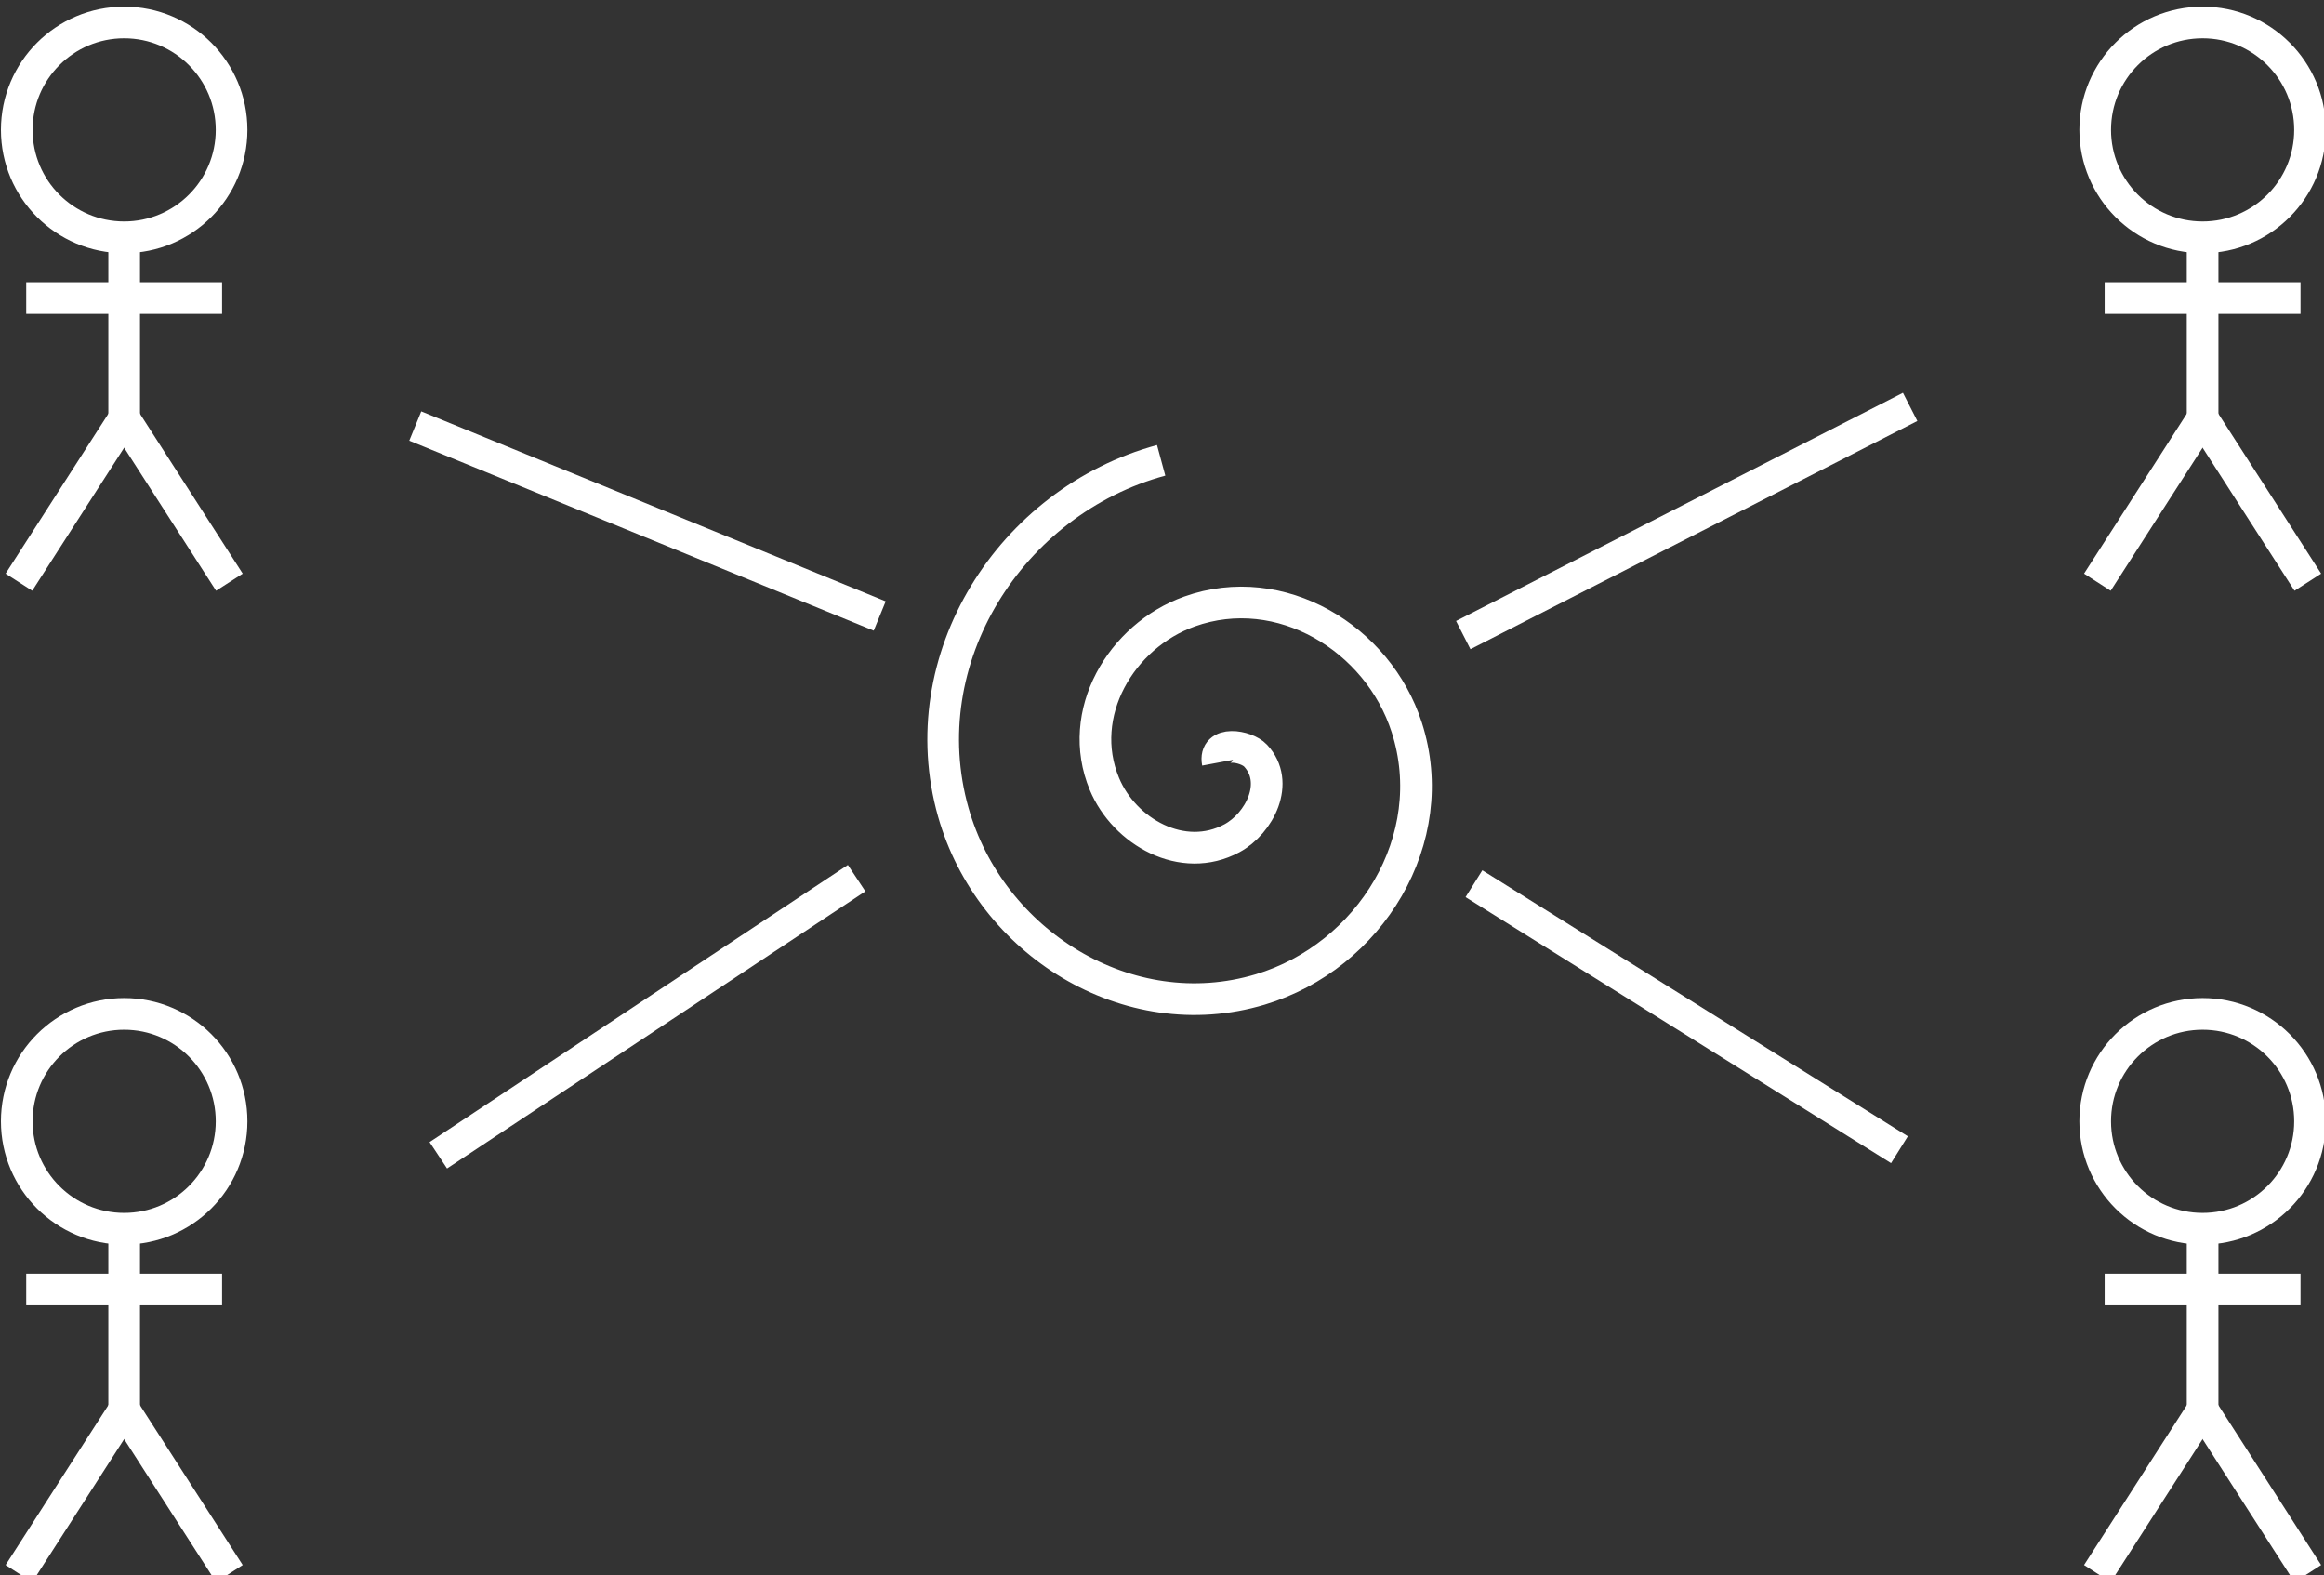 <?xml version="1.0" encoding="UTF-8" standalone="no"?>
<!-- Created with Inkscape (http://www.inkscape.org/) -->

<svg
   xmlns:dc="http://purl.org/dc/elements/1.1/"
   xmlns:cc="http://creativecommons.org/ns#"
   xmlns:rdf="http://www.w3.org/1999/02/22-rdf-syntax-ns#"
   xmlns:svg="http://www.w3.org/2000/svg"
   xmlns="http://www.w3.org/2000/svg"
   xmlns:sodipodi="http://sodipodi.sourceforge.net/DTD/sodipodi-0.dtd"
   xmlns:inkscape="http://www.inkscape.org/namespaces/inkscape"
   width="450.539"
   height="305.374"
   id="svg4270"
   version="1.1"
   inkscape:version="0.48.5 r10040"
   sodipodi:docname="distributed.svg">
  <rect width="100%" height="100%" fill="#333333" stroke="none"/>
  <defs
     id="defs4272" />
  <sodipodi:namedview
     id="base"
     pagecolor="#ffffff"
     bordercolor="#666666"
     borderopacity="1.0"
     inkscape:pageopacity="0.0"
     inkscape:pageshadow="2"
     inkscape:zoom="0.35"
     inkscape:cx="175.36774"
     inkscape:cy="74.356463"
     inkscape:document-units="px"
     inkscape:current-layer="g3652"
     showgrid="false"
     fit-margin-top="0"
     fit-margin-left="0"
     fit-margin-right="0"
     fit-margin-bottom="0"
     inkscape:window-width="1280"
     inkscape:window-height="751"
     inkscape:window-x="0"
     inkscape:window-y="0"
     inkscape:window-maximized="1" />
  <g
     inkscape:label="Layer 1"
     inkscape:groupmode="layer"
     id="layer1"
     transform="translate(-199.632,-301.345)">
    <g
       transform="matrix(5.987,0,0,5.987,-583.402,-4553.846)"
       id="g3652">
      <g
         id="g4868"
         transform="matrix(1.025,0,0,1.025,-0.311,63.966)">
        <path
           transform="matrix(0.181,-0.984,0.984,0.181,-604.649,779.616)"
           d="m 165.714,753.076 c 0.682,-0.262 0.69,0.79 0.436,1.133 -0.688,0.931 -2.085,0.509 -2.702,-0.261 -1.104,-1.378 -0.416,-3.377 0.959,-4.27 2.018,-1.311 4.689,-0.329 5.839,1.656 1.532,2.646 0.244,6.01 -2.353,7.408 -3.269,1.76 -7.334,0.161 -8.977,-3.05 -1.99,-3.89 -0.079,-8.66 3.748,-10.545 4.51,-2.222 9.987,0.003 12.114,4.445"
           sodipodi:t0="0"
           sodipodi:argument="-19.21673"
           sodipodi:radius="9.711092"
           sodipodi:revolution="2"
           sodipodi:expansion="1"
           sodipodi:cy="753.07648"
           sodipodi:cx="165.71429"
           id="path4312"
           style="fill:none;stroke:#ffffff;stroke-width:1px;stroke-linecap:butt;stroke-linejoin:miter;stroke-opacity:1"
           sodipodi:type="spiral" />
        <g
           id="g4852">
          <circle
             sodipodi:ry="3.3928573"
             sodipodi:rx="3.3928573"
             sodipodi:cy="764.1875"
             sodipodi:cx="131.82491"
             style="fill:none;stroke:#ffffff;stroke-width:1;stroke-miterlimit:4;stroke-opacity:1;stroke-dasharray:none"
             id="path4353"
             cx="131.825"
             cy="764.188"
             r="3.393"
             d="m 135.218,764.188 c 0,1.874 -1.519,3.393 -3.393,3.393 -1.874,0 -3.393,-1.519 -3.393,-3.393 0,-1.874 1.519,-3.393 3.393,-3.393 1.874,0 3.393,1.519 3.393,3.393 z" />
          <path
             style="fill:none;stroke:#ffffff;stroke-width:1px;stroke-linecap:butt;stroke-linejoin:miter;stroke-opacity:1"
             d="m 131.825,773.432 0,-6.187"
             id="path4355"
             inkscape:connector-curvature="0" />
          <g
             id="g4376"
             transform="translate(23.55,124.87)">
            <path
               inkscape:connector-curvature="0"
               id="path4357"
               d="m 104.95,653.604 3.409,-5.303"
               style="fill:none;stroke:#ffffff;stroke-width:1px;stroke-linecap:butt;stroke-linejoin:miter;stroke-opacity:1" />
            <path
               inkscape:connector-curvature="0"
               id="path4357-7"
               d="m 111.599,653.604 -3.409,-5.303"
               style="fill:none;stroke:#ffffff;stroke-width:1px;stroke-linecap:butt;stroke-linejoin:miter;stroke-opacity:1" />
          </g>
          <path
             style="fill:none;stroke:#ffffff;stroke-width:1px;stroke-linecap:butt;stroke-linejoin:miter;stroke-opacity:1"
             d="m 134.918,769.5 -6.187,0"
             id="path4355-0"
             inkscape:connector-curvature="0" />
        </g>
        <g
           id="g4860">
          <circle
             sodipodi:ry="3.3928573"
             sodipodi:rx="3.3928573"
             sodipodi:cy="732.87274"
             sodipodi:cx="131.82491"
             style="fill:none;stroke:#ffffff;stroke-width:1;stroke-miterlimit:4;stroke-opacity:1;stroke-dasharray:none"
             id="path4353-0"
             cx="131.825"
             cy="732.873"
             r="3.393"
             d="m 135.218,732.873 c 0,1.874 -1.519,3.393 -3.393,3.393 -1.874,0 -3.393,-1.519 -3.393,-3.393 0,-1.874 1.519,-3.393 3.393,-3.393 1.874,0 3.393,1.519 3.393,3.393 z" />
          <path
             style="fill:none;stroke:#ffffff;stroke-width:1px;stroke-linecap:butt;stroke-linejoin:miter;stroke-opacity:1"
             d="m 131.825,742.117 0,-6.187"
             id="path4355-4"
             inkscape:connector-curvature="0" />
          <g
             id="g4376-1"
             transform="translate(23.55,93.555)">
            <path
               inkscape:connector-curvature="0"
               id="path4357-0"
               d="m 104.95,653.604 3.409,-5.303"
               style="fill:none;stroke:#ffffff;stroke-width:1px;stroke-linecap:butt;stroke-linejoin:miter;stroke-opacity:1" />
            <path
               inkscape:connector-curvature="0"
               id="path4357-7-3"
               d="m 111.599,653.604 -3.409,-5.303"
               style="fill:none;stroke:#ffffff;stroke-width:1px;stroke-linecap:butt;stroke-linejoin:miter;stroke-opacity:1" />
          </g>
          <path
             style="fill:none;stroke:#ffffff;stroke-width:1px;stroke-linecap:butt;stroke-linejoin:miter;stroke-opacity:1"
             d="m 134.918,738.185 -6.187,0"
             id="path4355-0-5"
             inkscape:connector-curvature="0" />
        </g>
        <g
           id="g4836">
          <circle
             sodipodi:ry="3.3928573"
             sodipodi:rx="3.3928573"
             sodipodi:cy="732.87274"
             sodipodi:cx="197.48482"
             style="fill:none;stroke:#ffffff;stroke-width:1;stroke-miterlimit:4;stroke-opacity:1;stroke-dasharray:none"
             id="path4353-9"
             cx="197.485"
             cy="732.873"
             r="3.393"
             d="m 200.878,732.873 c 0,1.874 -1.519,3.393 -3.393,3.393 -1.874,0 -3.393,-1.519 -3.393,-3.393 0,-1.874 1.519,-3.393 3.393,-3.393 1.874,0 3.393,1.519 3.393,3.393 z" />
          <path
             style="fill:none;stroke:#ffffff;stroke-width:1px;stroke-linecap:butt;stroke-linejoin:miter;stroke-opacity:1"
             d="m 197.485,742.117 0,-6.187"
             id="path4355-7"
             inkscape:connector-curvature="0" />
          <g
             id="g4376-6"
             transform="translate(89.21,93.555)">
            <path
               inkscape:connector-curvature="0"
               id="path4357-5"
               d="m 104.95,653.604 3.409,-5.303"
               style="fill:none;stroke:#ffffff;stroke-width:1px;stroke-linecap:butt;stroke-linejoin:miter;stroke-opacity:1" />
            <path
               inkscape:connector-curvature="0"
               id="path4357-7-5"
               d="m 111.599,653.604 -3.409,-5.303"
               style="fill:none;stroke:#ffffff;stroke-width:1px;stroke-linecap:butt;stroke-linejoin:miter;stroke-opacity:1" />
          </g>
          <path
             style="fill:none;stroke:#ffffff;stroke-width:1px;stroke-linecap:butt;stroke-linejoin:miter;stroke-opacity:1"
             d="m 200.578,738.185 -6.187,0"
             id="path4355-0-8"
             inkscape:connector-curvature="0" />
        </g>
        <g
           id="g4844">
          <circle
             sodipodi:ry="3.3928573"
             sodipodi:rx="3.3928573"
             sodipodi:cy="764.1875"
             sodipodi:cx="197.48482"
             style="fill:none;stroke:#ffffff;stroke-width:1;stroke-miterlimit:4;stroke-opacity:1;stroke-dasharray:none"
             id="path4353-7"
             cx="197.485"
             cy="764.188"
             r="3.393"
             d="m 200.878,764.188 c 0,1.874 -1.519,3.393 -3.393,3.393 -1.874,0 -3.393,-1.519 -3.393,-3.393 0,-1.874 1.519,-3.393 3.393,-3.393 1.874,0 3.393,1.519 3.393,3.393 z" />
          <path
             style="fill:none;stroke:#ffffff;stroke-width:1px;stroke-linecap:butt;stroke-linejoin:miter;stroke-opacity:1"
             d="m 197.485,773.432 0,-6.187"
             id="path4355-6"
             inkscape:connector-curvature="0" />
          <g
             id="g4376-7"
             transform="translate(89.21,124.87)">
            <path
               inkscape:connector-curvature="0"
               id="path4357-9"
               d="m 104.95,653.604 3.409,-5.303"
               style="fill:none;stroke:#ffffff;stroke-width:1px;stroke-linecap:butt;stroke-linejoin:miter;stroke-opacity:1" />
            <path
               inkscape:connector-curvature="0"
               id="path4357-7-2"
               d="m 111.599,653.604 -3.409,-5.303"
               style="fill:none;stroke:#ffffff;stroke-width:1px;stroke-linecap:butt;stroke-linejoin:miter;stroke-opacity:1" />
          </g>
          <path
             style="fill:none;stroke:#ffffff;stroke-width:1px;stroke-linecap:butt;stroke-linejoin:miter;stroke-opacity:1"
             d="m 200.578,769.5 -6.187,0"
             id="path4355-0-1"
             inkscape:connector-curvature="0" />
        </g>
        <path
           inkscape:connector-curvature="0"
           id="path4544"
           d="m 141.021,742.227 14.672,6"
           style="fill:none;stroke:#ffffff;stroke-width:1px;stroke-linecap:butt;stroke-linejoin:miter;stroke-opacity:1" />
        <path
           inkscape:connector-curvature="0"
           id="path4544-2"
           d="m 188.246,741.623 -14.118,7.207"
           style="fill:none;stroke:#ffffff;stroke-width:1px;stroke-linecap:butt;stroke-linejoin:miter;stroke-opacity:1" />
        <path
           inkscape:connector-curvature="0"
           id="path4544-4"
           d="m 174.466,756.683 13.442,8.402"
           style="fill:none;stroke:#ffffff;stroke-width:1px;stroke-linecap:butt;stroke-linejoin:miter;stroke-opacity:1" />
        <path
           inkscape:connector-curvature="0"
           id="path4544-6"
           d="m 154.964,756.507 -13.215,8.754"
           style="fill:none;stroke:#ffffff;stroke-width:1px;stroke-linecap:butt;stroke-linejoin:miter;stroke-opacity:1" />
      </g>
    </g>
  </g>
</svg>
